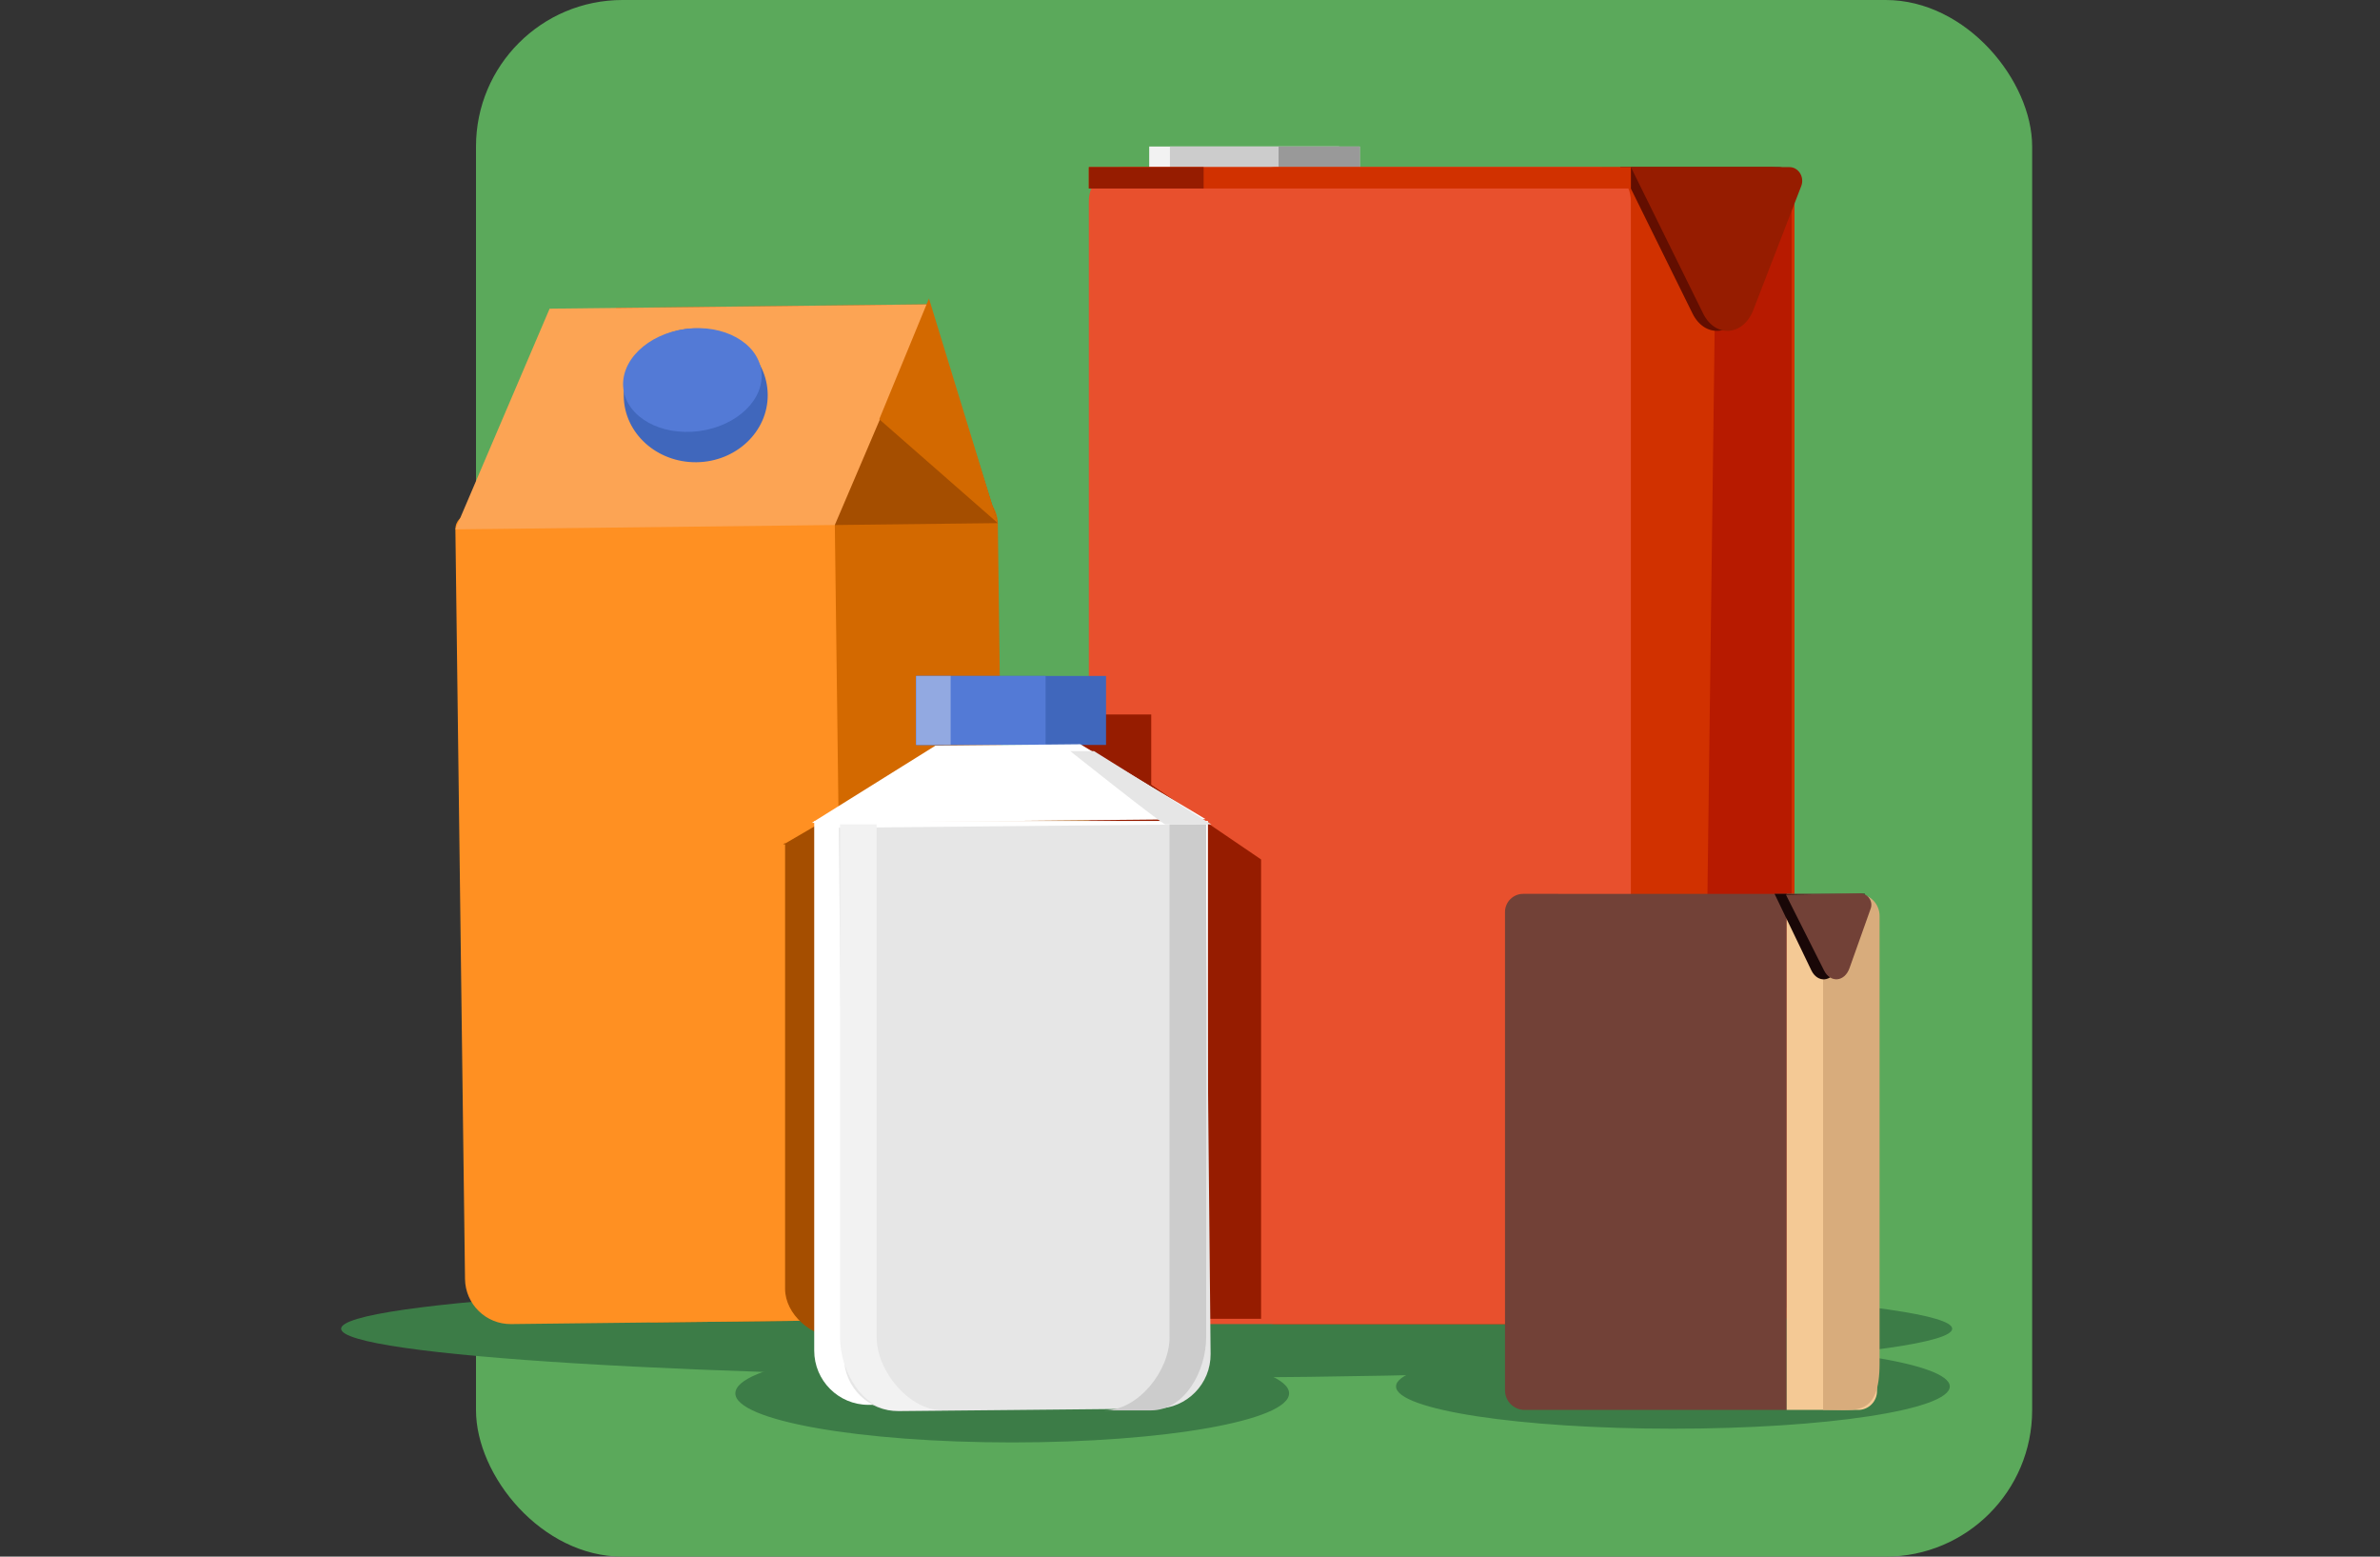 <svg xmlns="http://www.w3.org/2000/svg" width="130" height="85" viewBox="0 0 130 85">
    <rect x="0" y="0" width="130" height="85" fill="#333333" stroke="none"/>
    <g fill="none" fill-rule="evenodd">
        <rect width="85" height="85" x="26" fill="#5BA95B" fill-rule="nonzero" rx="8"/>
        <g>
            <path fill="#3C7C47" d="M.633 64.555c0 1.48 19.7 2.682 44 2.682 24.301 0 44-1.201 44-2.682 0-1.481-19.699-2.682-44-2.682-24.3 0-44 1.2-44 2.682" transform="translate(18 8)"/>
            <path fill="#3C7C47" d="M22.166 68.082c0 1.481 6.77 2.682 15.123 2.682 8.352 0 15.123-1.2 15.123-2.682S45.642 65.4 37.29 65.4s-15.123 1.2-15.123 2.682M58.254 67.707c0 1.274 6.771 2.307 15.124 2.307 8.352 0 15.123-1.033 15.123-2.307S81.731 65.4 73.378 65.4s-15.124 1.033-15.124 2.307" transform="translate(18 8)"/>
            <path fill="#F2F2F2" d="M44.772 2.436L55.146 2.436 55.146 0 44.772 0z" transform="translate(18 8)"/>
            <path fill="#CCC" d="M45.904 2.436L56.278 2.436 56.278 0 45.904 0z" transform="translate(18 8)"/>
            <path fill="#999" d="M51.839 2.436L56.278 2.436 56.278 0 51.839 0z" transform="translate(18 8)"/>
            <path fill="#D13100" d="M51.673 64.301h27.084c.697 0 1.262-.565 1.262-1.262V2.387c0-.697-.565-1.262-1.262-1.262H51.673c-.697 0-1.262.565-1.262 1.262V63.04c0 .697.565 1.262 1.262 1.262" transform="translate(18 8)"/>
            <path fill="#B71A00" d="M75.745 3.143l-.778 60.981h3.258c.904 0 1.636-.733 1.636-1.636V3.002l-4.116.141z" transform="translate(18 8)"/>
            <path fill="#630E00" d="M70.503 1.125l3.945 7.992c.665 1.346 2.188 1.241 2.742-.19l2.617-6.764c.192-.494-.147-1.038-.646-1.038h-8.658z" transform="translate(18 8)"/>
            <path fill="#961C00" d="M71.082 1.125l3.945 7.992c.665 1.346 2.188 1.241 2.742-.19l2.617-6.764c.192-.494-.147-1.038-.646-1.038h-8.658z" transform="translate(18 8)"/>
            <path fill="#E8502D" d="M43.336 64.301H69.22c1.03 0 1.862-.833 1.862-1.862V2.987c0-1.029-.833-1.862-1.862-1.862H43.336c-1.028 0-1.862.833-1.862 1.862V62.44c0 1.03.834 1.862 1.862 1.862" transform="translate(18 8)"/>
            <path fill="#961C00" d="M44.883 31.015h-4v31.319c0 1.08 1.46 1.68 2.538 1.68h7.462V38.93l-6-4.08v-3.834z" transform="translate(18 8)"/>
            <path fill="#D13100" d="M41.475 2.294L71.083 2.294 71.083 1.125 41.475 1.125z" transform="translate(18 8)"/>
            <path fill="#961C00" d="M41.475 2.294L47.744 2.294 47.744 1.125 41.475 1.125z" transform="translate(18 8)"/>
            <path fill="#D36900" d="M17.756 64.211l17.88-.205c.785-.009 1.415-.654 1.406-1.439l-.54-42.002c-.009-.786-.66-2.098-2.803-2.074l-17.88.205c.571-.006-.059.638-.05 1.424l.548 42.684c.01.786.653 1.416 1.44 1.407" transform="translate(18 8)"/>
            <path fill="#A54E00" d="M15.64 8.813L32.746 8.617 36.503 20.565 15.778 20.803z" transform="translate(18 8)"/>
            <path fill="#FF9022" d="M9.921 64.301l17.422-.2c.448-.005.807-.372.802-.82l-.562-43.909c-.005-.447-.372-.806-.82-.801L7.674 20.085c-.447.005-.806.372-.8.82L7.4 61.838c.016 1.376 1.145 2.479 2.521 2.463" transform="translate(18 8)"/>
            <path fill="#FCA454" d="M12.021 8.855L32.746 8.617 27.599 20.668 6.873 20.906z" transform="translate(18 8)"/>
            <path fill="#4067BC" d="M16.07 13.632c.023 2.018 1.802 3.633 3.974 3.608 2.172-.025 3.914-1.681 3.89-3.698-.023-2.018-1.802-3.633-3.974-3.608-2.171.024-3.913 1.68-3.89 3.698" transform="translate(18 8)"/>
            <path fill="#537AD6" d="M16.053 13.252c.205 1.54 2.057 2.564 4.137 2.288 2.08-.277 3.6-1.75 3.395-3.29-.205-1.54-2.057-2.564-4.137-2.288-2.08.277-3.6 1.75-3.395 3.29" transform="translate(18 8)"/>
            <path fill="#D36900" d="M36.502 20.565L30.026 14.893 32.742 8.301z" transform="translate(18 8)"/>
            <path fill="#A54E00" d="M43.447 37.952l-5.88-3.45-6.717.08-5.967 3.48v-.028l-.114.071h.114v24.274c0 1.376 1.434 2.635 2.811 2.635h13.13c1.376 0 3.06-1.259 3.06-2.635V38.061l-.437-.109z" transform="translate(18 8)"/>
            <path fill="#724137" d="M65.276 68.989h14.316v-28.18H65.2c-.549 0-.994.445-.994.994v26.116c0 .59.48 1.07 1.07 1.07" transform="translate(18 8)"/>
            <path fill="#F4C995" d="M83.498 68.989h-3.906v-28.18h3.865c.591 0 1.07.48 1.07 1.07v26.08c0 .569-.46 1.03-1.029 1.03" transform="translate(18 8)"/>
            <path fill="#D8AC7C" d="M82.748 40.81c-.64-.017-1.168.519-1.168 1.187v26.992h.281c1.549 0 2.805.344 2.805-2.534V42.019c0-.644-.492-1.171-1.109-1.187l-.809-.022z" transform="translate(18 8)"/>
            <path fill="#190707" d="M78.93 40.81l2.007 4.172c.338.703 1.113.648 1.394-.099l1.535-4.074H78.93z" transform="translate(18 8)"/>
            <path fill="#724137" d="M79.55 40.855l2.082 4.136c.35.697 1.123.627 1.391-.125l1.157-3.25c.147-.411-.164-.843-.6-.835l-4.03.074z" transform="translate(18 8)"/>
            <path fill="#FFF" d="M26.474 36.828H47.98v28.923c0 1.634-1.324 2.96-2.958 2.96h-15.59c-1.634 0-2.958-1.326-2.958-2.96V36.828z" transform="translate(18 8)"/>
            <path fill="#E6E6E6" d="M27.82 37.202l20.026-.194.28 28.922c.016 1.634-1.296 2.97-2.93 2.987l-14.11.137c-1.634.015-2.97-1.296-2.987-2.93l-.28-28.922z" transform="translate(18 8)"/>
            <path fill="#CCC" d="M45.883 65.017V37.015h2v28.002c0 1.843-1.166 3.998-3.017 3.998h-2.545c1.849 0 3.563-2.155 3.563-3.998" transform="translate(18 8)"/>
            <path fill="#F2F2F2" d="M29.884 65.017V37.015h-2v28.002c0 1.843 1.22 3.998 3.07 3.998h2.547c-1.85 0-3.617-2.155-3.617-3.998" transform="translate(18 8)"/>
            <path fill="#4067BC" d="M32.04 32.678L42.414 32.678 42.414 28.91 32.04 28.91z" transform="translate(18 8)"/>
            <path fill="#537AD6" d="M32.04 32.678L39.113 32.678 39.113 28.91 32.04 28.91z" transform="translate(18 8)"/>
            <path fill="#92A9E1" d="M32.04 32.678L33.926 32.678 33.926 28.91 32.04 28.91z" transform="translate(18 8)"/>
            <path fill="#FFF" d="M33.094 32.717L41.009 32.64 47.844 36.725 26.339 36.933z" transform="translate(18 8)"/>
            <path fill="#E6E6E6" d="M40.459 33.015s5.03 4 5.194 4h2.515l-6.411-4h-1.298z" transform="translate(18 8)"/>
        </g>
    </g>
</svg>
